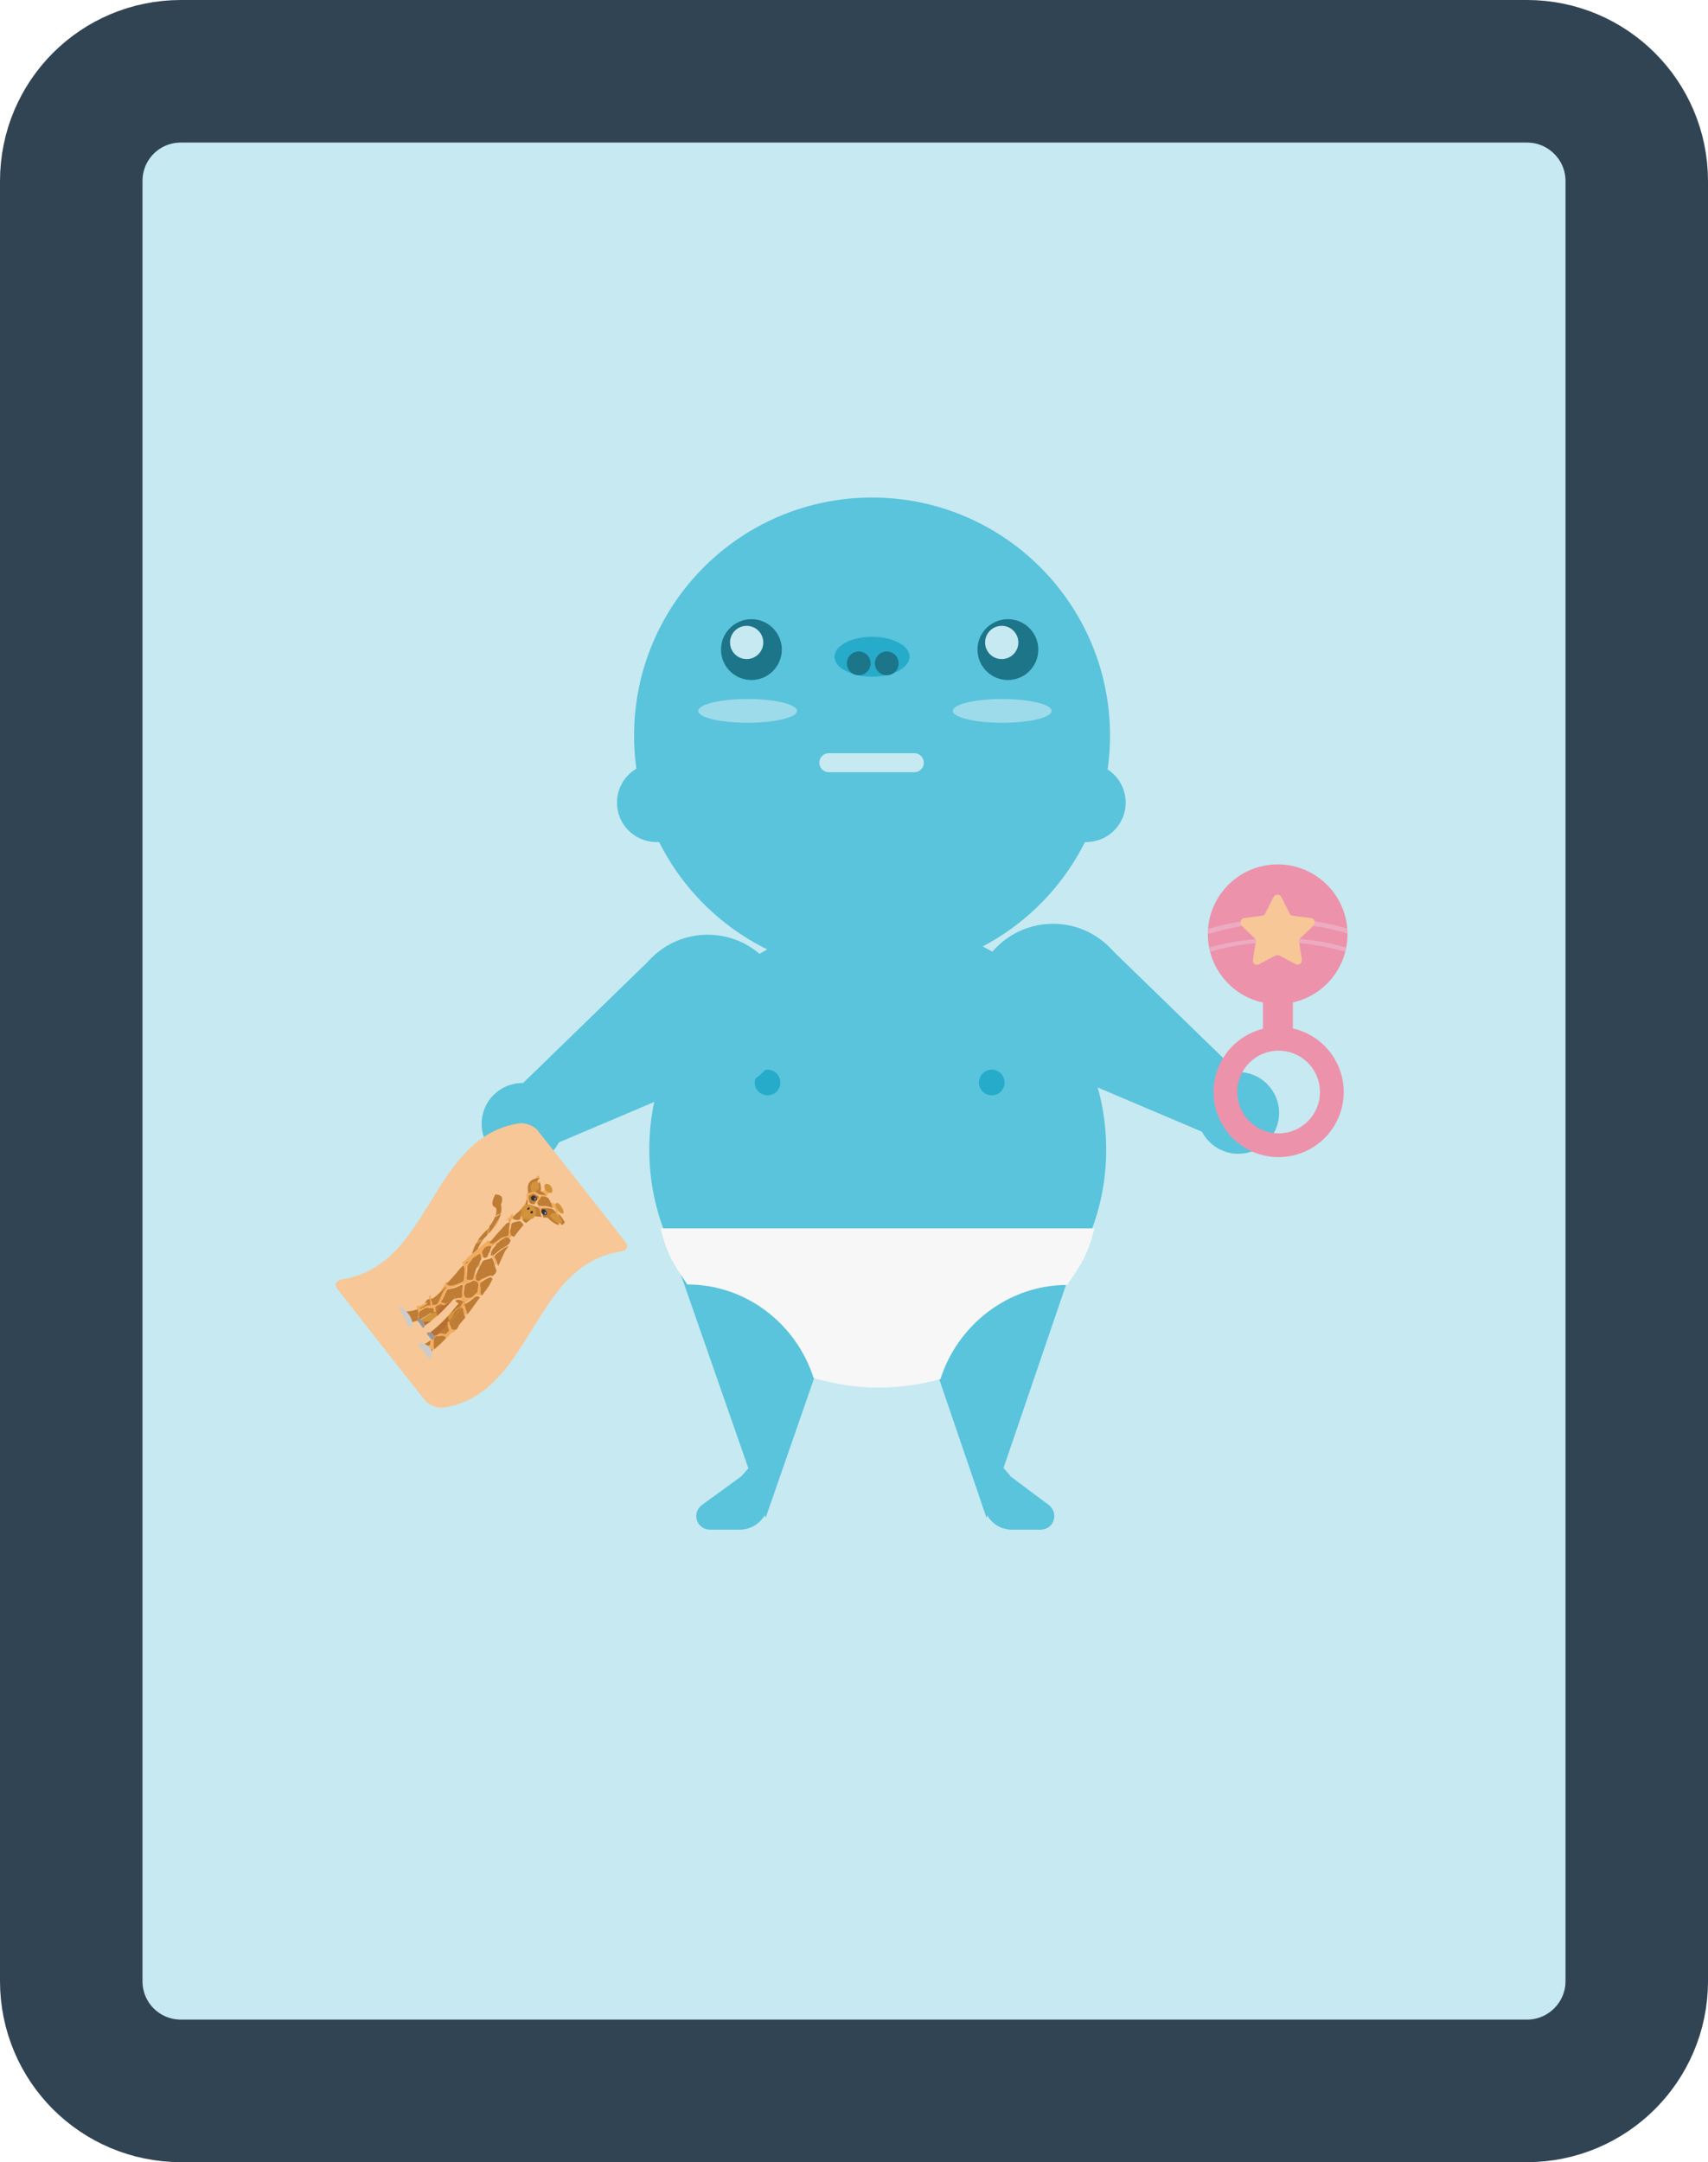 <?xml version="1.0" encoding="utf-8"?>
<!-- Generator: Adobe Illustrator 18.0.0, SVG Export Plug-In . SVG Version: 6.00 Build 0)  -->
<!DOCTYPE svg PUBLIC "-//W3C//DTD SVG 1.1//EN" "http://www.w3.org/Graphics/SVG/1.1/DTD/svg11.dtd">
<svg version="1.1" xmlns="http://www.w3.org/2000/svg" xmlns:xlink="http://www.w3.org/1999/xlink" x="0px" y="0px" width="359.6px"
	 height="455px" viewBox="0 0 359.6 455" enable-background="new 0 0 359.6 455" xml:space="preserve">
<g id="Layer_1">
	<g id="Layer_24">
	</g>
</g>
<g id="Layer_36" display="none">
</g>
<g id="Layer_14">
</g>
<g id="Layer_35">
</g>
<g id="Layer_2" display="none">
</g>
<g id="Layer_4">
</g>
<g id="Layer_7">
</g>
<g id="Layer_6">
</g>
<g id="Layer_8">
</g>
<g id="Layer_5">
</g>
<g id="Layer_11">
</g>
<g id="Layer_5_copy">
	<g id="Layer_10">
	</g>
</g>
<g id="Layer_13">
</g>
<g id="Layer_12" display="none">
</g>
<g id="Layer_19">
	<g id="Layer_20">
	</g>
	<g id="Layer_31">
	</g>
	<g id="Layer_26" display="none">
	</g>
	<g id="Layer_29">
	</g>
	<g id="Layer_28">
	</g>
	<g id="Layer_37">
	</g>
	<g id="Layer_21">
	</g>
</g>
<g id="Layer_18">
</g>
<g id="Layer_34">
	<path fill="#C7E9F1" stroke="#314453" stroke-width="30" stroke-miterlimit="10" d="M321.5,440H38.1C25.3,440,15,429.7,15,416.9
		V38.1C15,25.3,25.3,15,38.1,15h283.4c12.7,0,23.1,10.3,23.1,23.1v378.8C344.6,429.7,334.2,440,321.5,440z"/>
	<g>
		<g>
			<polygon fill="#59C4DC" points="185.2,253.5 207.7,319.4 230.2,253.5 			"/>
			<path fill="#59C4DC" d="M212.9,310.8l7.9,5.9c2.2,1.7,1.1,5.2-1.7,5.2H213c-2.5,0-4.8-1.6-5.6-4.1l-2.7-8c-1-3,2.7-5.2,4.8-2.9
				l3,3.4C212.6,310.5,212.7,310.7,212.9,310.8z"/>
			<ellipse fill="none" cx="181.4" cy="142.1" rx="2.2" ry="1.9"/>
			<circle fill="#59C4DC" cx="184.8" cy="241.9" r="48.1"/>
			<circle fill="#59C4DC" cx="183.6" cy="154.8" r="50.1"/>
			<circle fill="#59C4DC" cx="138.2" cy="168.9" r="8.3"/>
			<circle fill="#59C4DC" cx="228.7" cy="168.9" r="8.3"/>
			<circle fill="#1D758A" cx="158.2" cy="136.7" r="6.4"/>
			<circle fill="#1D758A" cx="212.2" cy="136.7" r="6.4"/>
			
				<line fill="none" stroke="#C7E9F1" stroke-width="4" stroke-linecap="round" stroke-miterlimit="10" x1="174.5" y1="160.5" x2="192.5" y2="160.5"/>
			<circle fill="#C7E9F1" cx="157.2" cy="135.2" r="3.5"/>
			<circle fill="#C7E9F1" cx="210.9" cy="135.2" r="3.5"/>
			<ellipse fill="#9EDBEA" cx="157.4" cy="149.6" rx="10.4" ry="2.5"/>
			<ellipse fill="#9EDBEA" cx="211" cy="149.6" rx="10.4" ry="2.5"/>
			<ellipse fill="#27ABCA" cx="183.6" cy="138.2" rx="7.9" ry="4.2"/>
			<circle fill="#59C4DC" cx="221.7" cy="211.2" r="16.8"/>
			<polygon fill="#59C4DC" points="227,227.1 234,199.8 262.1,227.1 254.1,238.6 			"/>
			<polygon fill="#59C4DC" points="184.1,253.5 161.2,319.4 138.2,253.5 			"/>
			<path fill="#F7F7F7" d="M230.4,258.5h-91.3c1.4,6,3.3,8.3,5.6,11.8c12.5,0,23,8.4,26.6,19.7c4.3,1.2,8.8,2,13.4,2
				c4.6,0,9.1-0.6,13.3-1.8c3.6-11.3,14.2-19.8,26.7-19.8C227.1,266.7,229,264.5,230.4,258.5z"/>
			<circle fill="#27ABCA" cx="208.8" cy="227.8" r="2.7"/>
			<circle fill="#27ABCA" cx="161.6" cy="227.8" r="2.7"/>
			<path fill="#59C4DC" d="M155.9,310.8l-8.1,5.9c-2.3,1.7-1.1,5.2,1.7,5.2h6.2c2.6,0,4.9-1.6,5.8-4.1l2.8-8c1-3-2.8-5.2-4.9-2.9
				l-3,3.4C156.2,310.5,156.1,310.7,155.9,310.8z"/>
			<circle fill="#59C4DC" cx="260.7" cy="234.2" r="8.6"/>
			<circle fill="#59C4DC" cx="149" cy="213.5" r="16.8"/>
			<polygon fill="#59C4DC" points="143.6,229.4 136.7,202.1 108.6,229.4 116.5,240.9 			"/>
			<circle fill="#59C4DC" cx="110" cy="236.5" r="8.6"/>
			<circle fill="#1D758A" cx="180.8" cy="139.6" r="2.5"/>
			<circle fill="#1D758A" cx="186.7" cy="139.6" r="2.5"/>
		</g>
		<path fill="#F7C797" d="M130.5,263.4c-18.6,3-18.4,29.8-37,32.8c-1.4,0.2-3.2-0.5-4-1.5c-6.2-7.8-12.3-15.6-18.5-23.5
			c-0.8-1-0.1-1.8,1.2-2c18.6-3,18.4-29.8,37-32.8c1.4-0.2,3.2,0.5,4,1.5c6.2,7.8,12.3,15.6,18.5,23.5
			C132.5,262.4,131.9,263.2,130.5,263.4z"/>
		<g>
			<g>
				<g>
					<g>
						<path fill="#D2933B" d="M95.5,272.1c0.1,0.1,0.2,0.2,0.3,0.3c0.1,0.1,0.1,0.4-0.1,0.6c-2.1,2.5-4.2,4.6-6.3,5.9
							c-0.2,0.1-0.4,0-0.6-0.2c-0.1-0.2-0.2-0.3-0.3-0.5c-0.1-0.2-0.1-0.5,0.1-0.5c2.1-1,4.2-3,6.3-5.3
							C95.1,272,95.3,272,95.5,272.1z"/>
					</g>
					<g>
						<path fill="#D2933B" d="M97.5,273.7c0.1,0.1,0.2,0.2,0.3,0.3c0.1,0.1,0.1,0.4-0.1,0.6c-2.1,2.7-4.2,5.1-6.3,6.9
							c-0.2,0.1-0.4,0.1-0.6-0.1c-0.1-0.1-0.2-0.3-0.3-0.4c-0.1-0.2-0.1-0.4,0.1-0.6c2.1-1.6,4.2-3.9,6.3-6.5
							C97.1,273.7,97.4,273.6,97.5,273.7z"/>
					</g>
				</g>
				<g>
					<g>
						<path fill="#B77033" d="M94.2,277.5c0-0.1-0.1-0.2-0.1-0.2c-1.2,1.3-2.3,2.3-3.5,3.2c0,0-0.1,0.1-0.1,0.1
							c0.1,0.1,0.1,0.2,0.2,0.3c0.1,0.1,0.2,0.3,0.4,0.2c0.2-0.1,0.4-0.1,0.7-0.1c0.1,0,0.2,0,0.3,0c0.8-0.7,1.6-1.6,2.5-2.5
							c0,0,0,0,0-0.1C94.4,278.1,94.3,277.8,94.2,277.5z"/>
					</g>
					<g>
						<path fill="#B77033" d="M96.5,275.3c0.2-0.2,0.5-0.3,0.7-0.4c0.2-0.1,0.4-0.3,0.5-0.5c0.1-0.1,0.1-0.2,0.2-0.3
							c0-0.1,0-0.1-0.1-0.1c-0.1-0.1-0.2-0.2-0.3-0.3c-0.1-0.1-0.4,0-0.6,0.2c-0.7,0.9-1.4,1.7-2.1,2.5c0.2-0.1,0.3-0.3,0.5-0.4
							C95.7,275.8,96.1,275.6,96.5,275.3z"/>
					</g>
				</g>
				<g>
					<g>
						<path fill="#B77033" d="M94.3,277c-1.2,1.3-2.4,2.4-3.6,3.3c0,0,0.1,0.1,0.1,0.1c0.1,0.1,0.2,0.3,0.4,0.2
							c0.2-0.1,0.4-0.1,0.7-0.1c0.2,0,0.4,0,0.7,0c0.7-0.7,1.4-1.4,2.1-2.2c0-0.1-0.1-0.2-0.1-0.3C94.5,277.7,94.3,277.4,94.3,277z"
							/>
					</g>
					<g>
						<path fill="#B77033" d="M90.5,280.6c0,0.1,0,0.3,0.1,0.4c0.1,0.1,0.2,0.3,0.3,0.4c0,0,0,0,0,0
							C90.9,281.2,90.7,280.9,90.5,280.6C90.5,280.6,90.5,280.6,90.5,280.6z"/>
					</g>
					<g>
						<path fill="#B77033" d="M97.3,274.5c0.2-0.1,0.4-0.3,0.5-0.5c0,0,0,0,0,0c-0.1-0.1-0.2-0.2-0.3-0.2c-0.1-0.1-0.4,0-0.6,0.2
							c-0.4,0.5-0.8,1-1.3,1.5c0.3-0.2,0.6-0.4,0.9-0.6C96.8,274.7,97,274.6,97.3,274.5z"/>
					</g>
				</g>
				<g>
					<g>
						<path fill="#B77033" d="M92.1,276.9c1.2-1.1,2.4-2.4,3.6-3.8c0,0-0.1,0-0.1-0.1c-0.1-0.1-0.2-0.2-0.4,0
							c-0.2,0.1-0.5,0.2-0.7,0.3c-0.2,0-0.5,0.1-0.7,0.1c-0.7,0.7-1.4,1.4-2.1,2c0,0.1,0.1,0.3,0.1,0.4
							C91.9,276.2,92,276.5,92.1,276.9z"/>
					</g>
					<g>
						<path fill="#B77033" d="M95.9,272.8c0-0.2,0-0.3-0.1-0.4c-0.1-0.1-0.2-0.2-0.4-0.3c0,0,0,0,0,0
							C95.5,272.3,95.7,272.5,95.9,272.8C95.9,272.8,95.9,272.8,95.9,272.8z"/>
					</g>
					<g>
						<path fill="#B77033" d="M89.1,278.1c-0.2,0-0.4,0-0.5,0.1c0,0,0,0,0,0c0.1,0.2,0.2,0.3,0.3,0.5c0.1,0.2,0.4,0.3,0.6,0.2
							c0.4-0.3,0.8-0.5,1.3-0.9c-0.3,0.1-0.6,0.1-0.9,0.1C89.6,278.2,89.3,278.1,89.1,278.1z"/>
					</g>
				</g>
				<g>
					<path fill="#999999" d="M88.9,279.3c0.1,0.1,0.3,0.2,0.3,0.1c0.3-0.3,0.3-0.8-0.1-1.3c-0.3-0.5-0.8-0.7-1.3-0.7
						c-0.1,0-0.1,0.2-0.1,0.3C88.2,278.3,88.6,278.8,88.9,279.3z"/>
				</g>
				<g>
					<path fill="#999999" d="M90.9,282c0.1,0.1,0.3,0.1,0.4,0c0.2-0.4,0.2-0.9-0.1-1.2c-0.3-0.4-0.8-0.5-1.2-0.4
						c-0.1,0-0.2,0.2-0.1,0.3C90.3,281.2,90.6,281.6,90.9,282z"/>
				</g>
				<g>
					<path fill="#BF7C35" d="M90,273.5c0.7-0.4,1.6-0.3,2.2,0.3c0.5,0.6,0.5,1.6-0.2,2.2c-0.7,0.6-1.6,0.4-2.2-0.3
						C89.3,274.8,89.4,273.9,90,273.5z"/>
				</g>
				<g>
					<g>
						<path fill="#D2933B" d="M103.1,259.4c1-1.1,1.7-2.1,2.1-3.1c-0.2,0.3-0.4,0.6-0.6,0.9C104.1,257.9,103.6,258.6,103.1,259.4z"
							/>
						<path fill="#D2933B" d="M102.7,259.8c0.1-0.1,0.2-0.3,0.4-0.4c0-0.4,0-0.8,0-1.2c-0.1,0.2-0.3,0.3-0.5,0.5
							C102.6,259.1,102.6,259.5,102.7,259.8C102.6,259.9,102.7,259.8,102.7,259.8z"/>
						<path fill="#D2933B" d="M104.1,252.4c0.1-0.1,0.1-0.1,0.2-0.2C104.3,252.2,104.2,252.3,104.1,252.4z"/>
						<path fill="#D2933B" d="M105.4,253.4c0-0.1-0.1-0.2-0.1-0.3c-0.3,0.1-0.6,0.2-0.9,0.4c-0.1,0-0.1,0.1-0.2,0.1
							c0,0.1,0.1,0.2,0.1,0.3c0.1,0,0.2-0.1,0.2-0.1C104.9,253.6,105.2,253.5,105.4,253.4z"/>
						<path fill="#D2933B" d="M100.8,266.5c0.2-0.3,0.3-0.7,0.2-0.8c0,0-0.8-0.8-0.5-2.3c-0.2,0.2-0.4,0.4-0.6,0.6
							c-0.1,0.1-0.3,0.3-0.4,0.4c0,0-0.1,0.1-0.1,0.1c0,1,0.3,1.6,0.5,2c0.1,0.2,0.2,0.2,0.2,0.2
							C100.2,266.9,100.5,266.8,100.8,266.5z"/>
						<path fill="#D2933B" d="M105.4,255.5C105.4,255.5,105.4,255.5,105.4,255.5c0-0.1,0-0.2,0.1-0.3c-0.2,0.1-0.4,0.1-0.6,0.2
							c-0.2,0.1-0.3,0.2-0.5,0.2c0,0,0,0,0,0c0,0.1-0.1,0.3-0.1,0.4c0.3-0.2,0.6-0.4,1-0.5C105.3,255.6,105.4,255.6,105.4,255.5z"/>
						<path fill="#D2933B" d="M101.3,261.5c0.1-0.1,0.2-0.3,0.3-0.4c0,0,0,0,0,0c-0.1-0.2-0.4-0.2-0.7-0.1c-0.1,0-0.1,0-0.2,0
							c-0.2,0.3-0.3,0.5-0.5,0.7c0.3-0.1,0.5-0.1,0.8-0.2C101.1,261.5,101.2,261.5,101.3,261.5z"/>
						<path fill="#BF7C35" d="M101.5,261.1C101.5,261.1,101.6,261.1,101.5,261.1c0.3-0.4,0.7-0.8,1.1-1.2c0-0.4,0-0.8,0-1.2
							c-0.1,0.1-0.2,0.3-0.4,0.4c-0.6,0.6-1.2,1.3-1.6,1.9c0.1,0,0.1,0,0.2,0C101.1,260.9,101.4,260.8,101.5,261.1z"/>
						<path fill="#BF7C35" d="M103.1,259.4C103.1,259.4,103.1,259.4,103.1,259.4C103.1,259.4,103.1,259.4,103.1,259.4
							C103.1,259.4,103.1,259.4,103.1,259.4z"/>
						<path fill="#BF7C35" d="M103.1,259.4c0.5-0.8,1-1.5,1.5-2.3c0.2-0.3,0.4-0.6,0.6-0.9c0.1-0.2,0.2-0.5,0.2-0.7
							c-0.1,0-0.1,0.1-0.2,0.1c-0.3,0.2-0.6,0.4-1,0.5c-0.2,0.6-0.6,1.3-1.2,2C103.1,258.6,103,259,103.1,259.4
							C103.1,259.4,103.1,259.4,103.1,259.4z"/>
						<path fill="#BF7C35" d="M99.9,264c0.2-0.2,0.4-0.4,0.6-0.6c0-0.1,0-0.1,0-0.2c0.1-0.5,0.4-1.1,0.8-1.7c-0.1,0-0.2,0-0.3,0
							c-0.3,0.1-0.5,0.1-0.8,0.2c-0.3,0.6-0.5,1.1-0.7,1.7c-0.1,0.4-0.1,0.8-0.1,1.1c0,0,0.1-0.1,0.1-0.1
							C99.6,264.3,99.7,264.2,99.9,264z"/>
						<path fill="#BF7C35" d="M105.5,255.2c0.1-0.8,0.1-1.4-0.1-1.9c-0.3,0.1-0.6,0.2-0.9,0.4c-0.1,0-0.2,0.1-0.2,0.1
							c0.2,0.4,0.3,1.1,0.1,1.9c0.2-0.1,0.3-0.2,0.5-0.2C105.1,255.4,105.3,255.3,105.5,255.2z"/>
					</g>
					<path fill="#BF7C35" d="M105.7,252.1c0.2,0.8-0.6,2.1-0.6,2.1c0,0-1.2,0.1-1.4-0.7c-0.2-0.8,0.6-2.2,0.6-2.2
						C104.3,251.4,105.5,251.3,105.7,252.1z"/>
				</g>
				<g>
					<g>
						<path fill="#D2933B" d="M113.6,252.7c0.5-0.7,1-1.4,1.5-2.1"/>
						<path fill="#F0AC5F" d="M113.3,252.9c-0.1-0.2-0.1-0.4,0-0.5c0.5-0.8,1-1.5,1.5-2.2c0.1-0.2,0.4-0.1,0.6,0.1
							c0.2,0.2,0.3,0.6,0.2,0.7c-0.5,0.6-1,1.3-1.5,2c-0.1,0.2-0.4,0.2-0.6,0C113.3,253,113.3,252.9,113.3,252.9z"/>
					</g>
					<g>
						<path fill="#D2933B" d="M116.2,250.9c-0.2,0.3-0.8,0.1-1.2-0.3c-0.4-0.4-0.5-1-0.3-1.3c0.2-0.3,0.8-0.2,1.2,0.2
							C116.3,250,116.4,250.6,116.2,250.9z"/>
					</g>
					<g>
						<path fill="#D2933B" d="M114.3,253.5c0.9-0.1,1.9,0.1,2.8,0.4"/>
						<path fill="#F0AC5F" d="M113.9,253.7c0,0-0.1-0.1-0.1-0.2c-0.1-0.3,0-0.5,0.3-0.5c0.9-0.1,1.9,0,2.8,0.3
							c0.2,0.1,0.5,0.4,0.6,0.7c0.1,0.3,0,0.5-0.3,0.4c-0.9-0.3-1.9-0.5-2.8-0.4C114.2,254,114,253.9,113.9,253.7z"/>
					</g>
					<g>
						<path fill="#D2933B" d="M117.5,253.2c-0.4-0.2-0.7,0.2-0.5,0.7c0.2,0.6,0.7,1.2,1.1,1.4c0.4,0.2,0.7,0,0.5-0.6
							C118.4,254.1,117.9,253.4,117.5,253.2z"/>
					</g>
				</g>
				<g>
					<g>
						<path fill="#F0AC5F" d="M88.8,275.8c0.1,0,0.2-0.1,0.4-0.2c0,0,0,0,0,0c0.1,0,0.1-0.1,0.2-0.1c0.3-0.3,0.7-0.3,1.1-0.2
							c0.2,0,0.3,0,0.5,0c0.1,0,0.2,0,0.3,0.2c0,0.1,0,0.2,0.1,0.3c0.1-0.1,0.3-0.2,0.4-0.4c0,0,0-0.1,0-0.1c0-0.1,0-0.2,0.1-0.3
							c0.3-0.2,0.5-0.3,0.8-0.5c0.1,0,0.2-0.1,0.2-0.1c0.1-0.1,0.3-0.3,0.4-0.4c-0.1-0.1-0.3-0.1-0.4-0.2c-0.1,0-0.1-0.1,0-0.2
							c0.3-0.3,0.4-0.7,0.6-1c0.2-0.4,0.4-0.8,0.6-1.3c0,0,0-0.1,0.1-0.1c0.1,0,0.2,0,0.2-0.1c0.8-0.1,1.7-0.3,2.5-0.8
							c0.4-0.2,0.6-0.2,0.5,0.2c0,0.3-0.1,0.5-0.1,0.8c0,0.3,0,0.7,0,1c0,0.1,0,0.1,0,0.2c-0.1,0.3-0.1,0.4-0.4,0.4
							c-0.4,0.1-0.9,0.1-1.4,0.3c-0.1,0-0.2,0.1-0.2,0.2c0,0-0.1,0.1-0.1,0.1c0.1-0.1,0.3-0.2,0.4-0.3c0.1,0.1,0.1,0.2,0.2,0.3
							c0.2-0.1,0.3-0.2,0.5-0.2c0.1,0,0.2,0,0.3,0c0.2,0,0.3,0.1,0.4,0.1c0.1,0.1,0.2,0.2,0.3,0.3c0.1,0,0.1,0,0.1,0
							c0.1,0.1,0.2,0.2,0.3,0.3c0.1,0.1,0.1,0.4,0,0.6c-0.1,0.2-0.3,0.3-0.4,0.5c0.1,0,0.2,0.1,0.2,0.3c0.1,0.3,0.1,0.7,0.2,1
							c0,0.2,0.1,0.3,0.2,0.4c0,0,0.1,0.1,0.1,0.1c0.2-0.2,0.3-0.4,0.5-0.6c0,0,0,0,0-0.1c-0.2-0.6-0.4-1.2-0.6-1.9
							c0-0.1,0-0.1,0.1-0.2c0.4-0.3,0.8-0.6,1.3-0.8c0.2-0.1,0.4-0.3,0.6-0.5c0.3-0.3,0.5-0.4,0.8-0.3c0.1,0.1,0.2,0.1,0.3,0.1
							c0.1,0,0.1,0.1,0.2,0.1c0.1-0.2,0.2-0.3,0.4-0.5c-0.1,0-0.1-0.1-0.2-0.2c-0.2-0.3-0.1-0.7-0.1-1.1c0-0.3,0-0.7-0.1-1
							c0-0.3,0.1-0.5,0.4-0.6c0.5-0.3,1-0.5,1.4-0.8c0.3-0.2,0.4-0.1,0.7,0.1c0,0,0,0,0,0c0.1-0.2,0.2-0.4,0.2-0.7c0,0,0,0,0,0
							c0.1-0.2,0.2-0.4,0.3-0.7c0,0,0,0,0,0c0,0-0.1,0.1-0.1,0.1c0,0,0,0,0,0c-0.2,0.1-0.3,0.3-0.5,0.4c0,0-0.1,0-0.2,0
							c-0.2-0.2-0.5,0-0.8,0.1c-0.4,0.2-0.8,0.3-1.2,0.5c-0.2,0.1-0.4,0.2-0.6,0.4c-0.2,0.2-0.3,0.1-0.4,0c-0.1-0.1-0.2-0.2-0.3-0.3
							c0,0,0-0.1,0-0.2c0-0.1,0-0.1,0-0.2c-0.1-0.6,0.3-1.2,0.6-1.8c0.2-0.3,0.4-0.7,0.5-1c0-0.1,0.1-0.1,0.1-0.2
							c0.2-0.4,0.5-0.6,0.9-0.7c0.3,0,0.6-0.1,1-0.3c0.3-0.2,0.4-0.1,0.4,0.1c0.1,0.3,0.2,0.6,0.3,0.8c0.1,0.4,0.2,0.9,0.4,1.3
							c0,0.1,0,0.1,0,0.2c0.1-0.2,0.2-0.5,0.3-0.7c-0.1-0.4-0.2-0.8-0.4-1.2c-0.1-0.2-0.2-0.3-0.3-0.5c-0.1-0.1-0.1-0.3,0.1-0.6
							c0,0,0.1-0.1,0.1-0.1c0.6-0.5,1.2-1,1.8-1.4c0.2-0.2,0.5-0.3,0.7-0.3c0.5-0.7,1-1.4,1.5-2c-0.2-0.1-0.4-0.1-0.5-0.2
							c-0.3-0.4-0.4-0.9-0.2-1.5c0.1-0.2,0-0.4,0.1-0.6c0.1-0.6,0.1-0.7,0.7-0.8c0.3-0.1,0.7-0.2,1-0.2c0.1,0,0.3,0,0.4,0.1
							c0.2,0.2,0.5,0.4,0.7,0.7c0,0,0,0,0,0c0.2-0.2,0.3-0.4,0.5-0.6c-0.1,0-0.1,0-0.2,0.1c-0.1,0-0.2,0-0.2,0
							c-0.2-0.1-0.3-0.3-0.5-0.5c0,0,0-0.1,0-0.2c0-0.2,0-0.4,0-0.6c0.1-0.2,0.1-0.5,0.2-0.7c0.3-0.5,0.7-1,1-1.4
							c0.2-0.3,0.5-0.4,0.9-0.2c0.3,0.1,0.6,0.3,0.9,0.3c0.3,0,0.4,0.2,0.5,0.5c0.1,0.5,0.3,1.1,0.4,1.6c0.1,0,0.3,0,0.4,0.1
							c-0.1-0.3-0.1-0.6-0.2-0.8c-0.1-0.2-0.2-0.4-0.2-0.7c-0.1-0.4,0-0.5,0.3-0.5c0.6,0,1.1,0,1.7,0.1c0.4,0.1,0.7,0.3,1,0.8
							c0.1,0.2,0.2,0.4,0.2,0.6c0.1,0.4,0.1,0.7,0.2,1.1c0,0.2,0.1,0.4,0.1,0.5c0.1,0.2,0.2,0.4,0.2,0.5c0.2,0,0.3,0,0.4-0.1
							c0-0.1-0.1-0.3-0.1-0.4c-0.1-0.7-0.3-1.3-0.4-2c-0.4-0.5-0.9-0.9-1.3-1c0-0.1,0-0.1,0-0.2c0,0,0,0,0,0
							c-0.4-0.2-0.8-0.3-1.2-0.4c-0.4-0.1-0.8,0-1.2,0c-0.2,0-0.3-0.1-0.5-0.1c0,0-0.1-0.1-0.1-0.1c0,0,0,0,0,0
							c-0.3-0.5,0-0.8,0.2-1.1c0.1-0.2,0.2-0.4,0.4-0.6c0.1-0.1,0.1-0.2,0.3-0.1c0.3,0,0.6,0,0.9,0.1c0.1,0,0.2,0,0.3,0.1
							c-0.1-0.2-0.3-0.3-0.4-0.5c0,0,0,0,0,0c-0.4,0-0.8,0-1.2-0.1c-0.1,0-0.3-0.2-0.5-0.3c-0.2-0.1-0.4-0.3-0.6-0.4
							c-0.1-0.1-0.2-0.1-0.1-0.3c0.2-0.3,0.4-0.6,0.6-0.8c0.2-0.3,0.4-0.7,0.6-1c0,0,0,0,0,0c-0.1-0.2-0.1-0.4-0.2-0.5
							c-0.7,0.5-1,1.3-1.4,2.2c-0.1,0.3-0.2,0.6-0.5,0.8c-0.1,0.1-0.3,0.2-0.5,0.2c0,0.1,0.1,0.2,0.1,0.3c-0.1,0.2-0.2,0.5-0.3,0.8
							c0.1,0.3,0.1,0.5,0.2,0.8c0.1,0.3-0.1,0.5-0.3,0.7c-0.2,0.2-0.4,0.5-0.6,0.7c-0.4,0.6-0.6,1.3-0.7,2c0,0.1-0.1,0.2-0.2,0.2
							c-0.5,0.1-0.9,0.1-1.2-0.3c-0.1-0.1-0.1-0.2,0-0.4c-0.2,0.2-0.4,0.4-0.6,0.6c0,0.3-0.2,0.3-0.3,0.4c0,0-0.1,0-0.1,0
							c-0.2,0.2-0.4,0.4-0.6,0.6c0.1,0,0.1-0.1,0.2-0.1c0.3-0.2,0.5-0.2,0.5,0.2c0,0.2,0,0.4-0.1,0.6c0,0.4,0,0.9-0.1,1.3
							c0,0.1,0,0.3-0.1,0.4c0,0.1-0.1,0.2-0.2,0.2c-0.3,0.1-0.6,0.1-0.8,0.2c-0.4,0.1-0.8,0.4-1.2,0.7c-0.3,0.3-0.6,0.5-1,0.7
							c-0.1,0.1-0.3,0-0.4,0c-0.2,0-0.4,0-0.6,0c-0.2,0.3-0.5,0.5-0.8,0.7c-1.1,1-2.2,1.9-3.3,2.8c-0.2,0.2-0.3,0.4-0.5,0.6
							c-0.1,0.1-0.2,0.1-0.2,0.1c-0.2,0.1-0.3,0.3-0.5,0.4c0.2,0.2,0.3,0.5,0.3,0.9c0,0.5-0.1,0.9-0.1,1.4c0,0.3-0.1,0.6-0.1,0.8
							c0,0.1-0.1,0.2-0.2,0.3c-0.2,0.1-0.5,0.2-0.7,0.3c-0.5,0.2-1,0.3-1.4,0.5c-0.5,0.1-0.8,0.1-1.1-0.2c-0.1,0.1-0.2,0.2-0.3,0.3
							c0.1,0.1,0.1,0.2-0.1,0.4c-0.5,0.6-0.9,1.3-1.1,2c-0.1,0.4-0.3,0.8-0.5,1.1c-0.2,0.3-0.5,0.4-0.9,0.4c-0.3,0-0.3,0-0.3-0.3
							c0-0.3-0.1-0.7-0.1-1c-0.2,0-0.3,0.1-0.4,0.1c0,0.3,0.1,0.6,0.1,0.9c0,0.1,0,0.1,0,0.2c0.1,0.3,0.1,0.3-0.2,0.3
							c-0.4,0-0.7,0.1-1,0.3c-0.2,0.1-0.4,0.2-0.6,0.3c-0.1,0-0.3,0.1-0.4,0.1c0,0-0.1-0.1-0.1-0.1c0,0,0,0,0,0
							c-0.1,0.1-0.3,0.1-0.4,0.2c0.1,0.3,0.2,0.7,0.2,1c0,0.5-0.1,0.9-0.1,1.4c0.2-0.1,0.3-0.1,0.5-0.2c0-0.4,0.1-0.9,0.1-1.3
							C88.5,276.1,88.6,275.9,88.8,275.8z M111.7,253.1c-0.1-0.3-0.1-0.6-0.2-0.9c-0.2-0.5,0-0.6,0.5-0.8c0,0,0.1,0,0.2-0.1
							c0.3-0.2,0.5-0.1,0.8,0.1c0.2,0.1,0.3,0.2,0.5,0.3c0.1,0.1,0.2,0.1,0.1,0.3c-0.1,0.2-0.3,0.5-0.4,0.7
							c-0.1,0.2-0.3,0.5-0.5,0.7c-0.1,0-0.2,0-0.3,0c-0.2-0.1-0.3-0.1-0.4-0.2C111.7,253.2,111.7,253.1,111.7,253.1z M99.9,269.6
							c0.1,0.1,0.2,0.1,0.4,0.1c0.1,0.3,0.4,0.3,0.3,0.8c-0.1,0.5-0.1,0.9-0.2,1.4c0,0.1-0.1,0.2-0.2,0.2c-0.3,0.3-0.6,0.5-0.9,0.8
							c-0.2,0.2-0.3,0.2-0.5,0.2c-0.4,0-0.9,0-1.1-0.3c-0.2-0.3-0.2-0.7-0.1-1.2c0.1-0.3,0.1-0.5,0.1-0.8c0-0.4,0.1-0.6,0.5-0.8
							c0.3-0.2,0.6-0.2,0.9-0.4C99.6,269.4,99.7,269.5,99.9,269.6z M104.4,261.7c0.2-0.1,0.4-0.3,0.6-0.5c0.3-0.2,0.6-0.4,1-0.6
							c0.1-0.1,0.2-0.1,0.3-0.1c0.2,0,0.4,0.1,0.5,0.1c0.2,0.2,0.3,0.3,0.4,0.5c0,0,0,0.2-0.1,0.3c-0.1,0.2-0.1,0.3-0.3,0.5
							c-0.1,0.2-0.3,0.3-0.5,0.4c-0.2,0.1-0.5,0.2-0.7,0.4c-0.4,0.2-0.7,0.5-1.1,0.8c-0.2,0.2-0.5,0.4-0.7,0.6
							c-0.1,0.1-0.3,0.1-0.5,0.2c0,0,0,0-0.1,0c-0.1-0.1-0.2-0.6-0.1-0.7c0.2-0.4,0.4-0.9,0.6-1.3C104,262,104.2,261.8,104.4,261.7z
							 M102.4,262.5c0.2-0.1,0.4-0.2,0.7-0.2c0.1,0,0.2,0,0.3,0c0.1,0,0.2,0.1,0.1,0.3c-0.1,0.3-0.2,0.6-0.3,0.9
							c-0.1,0.3-0.3,0.7-0.5,1c-0.1,0.1-0.2,0.1-0.3,0.2c-0.2,0-0.3,0.1-0.4,0.1c-0.1,0-0.1,0-0.1-0.1c-0.1-0.3-0.2-0.7-0.3-1
							c0-0.1,0-0.3,0.1-0.4C101.9,263,102.1,262.7,102.4,262.5z M98.2,268.7c0-0.6,0.1-1.2,0.1-1.8c0-0.4,0.2-0.8,0.5-1.2
							c0.1-0.1,0.1-0.2,0.2-0.2c0.1-0.1,0.2-0.3,0.3-0.4c0.2-0.4,0.5-0.6,0.9-0.7c0.2-0.1,0.4-0.3,0.6-0.4c0.1-0.1,0.2-0.1,0.2,0
							c0.1,0.3,0.2,0.6,0.2,0.9c0.1,0.3-0.1,0.6-0.3,0.8c-0.3,0.5-0.7,1-0.8,1.5c-0.2,0.5-0.4,1.1-0.5,1.6c-0.1,0.4-0.1,0.4-0.4,0.6
							c-0.3,0.1-0.6,0.1-0.9,0C98.2,269.2,98.2,269,98.2,268.7z"/>
					</g>
					<g>
						<path fill="#F0AC5F" d="M95.1,279.6C95.1,279.7,95.1,279.7,95.1,279.6c-0.2-0.3-0.3-0.6-0.4-0.9c0-0.1,0-0.2-0.1-0.3
							c-0.1,0.1-0.2,0.3-0.4,0.4c0.1,0.3,0.2,0.6,0.3,0.9c0.1,0.2,0,0.4-0.2,0.6c0,0-0.1,0.1-0.1,0.1c0,0,0,0,0,0
							c-0.1,0.1-0.1,0.1-0.2,0.2c-0.1,0.2-0.3,0.2-0.5,0.1c-0.2-0.2-0.4-0.2-0.7-0.1c-0.1,0-0.2,0-0.3,0c-0.2,0.2-0.5,0.4-0.7,0.7
							c0.4,0,0.8-0.1,1.2-0.1c0.5-0.1,0.8,0.1,0.9,0.5c0.4-0.4,0.8-0.8,1.1-1.2c0.4-0.1,0.8-0.3,1.1-0.7c0,0,0,0,0.1-0.1
							c-0.1,0-0.3,0.1-0.4,0.1C95.5,279.9,95.3,279.8,95.1,279.6z"/>
					</g>
					<g>
						<path fill="#F0AC5F" d="M91,284.1c0,0,0.1,0.1,0.1,0.1c0.1-0.1,0.3-0.2,0.4-0.3c-0.1-0.3-0.2-0.5-0.2-0.8c0-0.4,0-0.9,0-1.3
							c0,0,0-0.1,0-0.1c-0.2,0.1-0.3,0.3-0.5,0.4c0,0.3-0.1,0.6-0.1,0.9c0,0.1-0.1,0.1-0.1,0.2c-0.3,0.1-0.6,0.2-1,0.2
							c-0.1,0-0.3,0-0.4-0.1c0,0,0,0,0,0c0,0-0.1,0-0.1,0c-0.2,0.1-0.2,0.3-0.1,0.6c0.4,0.1,0.8,0.1,1.2,0
							C90.4,283.6,90.7,283.8,91,284.1z"/>
					</g>
					<g>
						<path fill="#F0AC5F" d="M84.9,276.6C84.9,276.6,84.9,276.6,84.9,276.6c0.2,0.4,0.3,0.7,0.5,1.1c0.2,0.2,0.5,0.4,0.7,0.5
							c0.1,0.1,0.2,0.1,0.3,0.2c0.2,0,0.4-0.1,0.5-0.1c-0.5-0.3-1-0.7-1.5-1.1C85.2,276.9,85.1,276.8,84.9,276.6z"/>
					</g>
					<g>
						<path fill="#F0AC5F" d="M94.3,278.8c0.1-0.1,0.2-0.3,0.4-0.4c0-0.2-0.1-0.4-0.1-0.5c-0.1,0-0.1,0.1-0.2,0.2
							c-0.1,0.1-0.1,0.2-0.2,0.3c0,0,0,0,0,0C94.2,278.5,94.2,278.7,94.3,278.8z"/>
					</g>
					<g>
						<path fill="#F0AC5F" d="M92.4,280.6c-0.2,0.2-0.5,0.5-0.7,0.7c0,0,0,0,0.1,0C92,281.1,92.2,280.8,92.4,280.6
							C92.5,280.6,92.5,280.6,92.4,280.6z"/>
					</g>
					<g>
						<path fill="#F0AC5F" d="M97.4,274c0,0.1-0.4,0.8-0.5,0.9c-0.3,0.2-0.6,0.3-0.9,0.5c-0.1,0.2-0.2,0.4-0.3,0.5
							c0.2-0.1,0.3-0.2,0.5-0.4c0.3-0.2,0.6-0.4,0.8-0.4c0.1,0,0.1,0,0.2,0c0.1-0.2,0.3-0.3,0.4-0.5c0.2-0.2,0.2-0.5,0-0.6
							c-0.1-0.1-0.2-0.2-0.3-0.3c0,0-0.1,0-0.1,0C97.3,273.9,97.4,273.9,97.4,274C97.4,274,97.4,274,97.4,274z"/>
					</g>
					<g>
						<path fill="#F0AC5F" d="M91.3,275.8c0,0.1,0,0.2,0.1,0.3c0.2,0,0.3-0.1,0.5-0.1c0-0.2-0.1-0.3-0.1-0.5
							C91.6,275.6,91.4,275.7,91.3,275.8z"/>
					</g>
					<g>
						<path fill="#F0AC5F" d="M93.4,274.7c0.6-0.3,1.2-0.7,1.7-1c0,0,0.1-0.1,0.1-0.1c-0.1,0.1-0.2,0.2-0.3,0.2
							c-0.4,0.2-0.7,0.4-1.1,0.5c-0.1,0-0.2-0.1-0.3-0.1c-0.1,0-0.2-0.1-0.3-0.1c-0.1,0.1-0.3,0.3-0.4,0.4c0.1,0,0.3,0.1,0.4,0.1
							C93.3,274.6,93.3,274.7,93.4,274.7z"/>
					</g>
					<g>
						<path fill="#BF7C35" d="M113.1,249.6c-0.2,0.3-0.4,0.6-0.6,0.8c-0.1,0.1,0,0.2,0.1,0.3c0.2,0.1,0.4,0.3,0.6,0.4
							c0.2,0.1,0.3,0.3,0.5,0.3c0.4,0,0.9,0.1,1.2,0.1c0,0,0,0,0,0c-0.3-0.4-0.7-0.7-1.1-0.8c0.2-0.6,0-1.5-0.2-2.1c0,0,0,0,0,0
							C113.5,248.9,113.3,249.2,113.1,249.6z"/>
					</g>
					<g>
						<path fill="#BF7C35" d="M89.5,284.7c0.2,0.2,0.5,0.3,0.7,0.2c0.3-0.2,0.6-0.4,0.9-0.7c0,0-0.1-0.1-0.1-0.1
							c-0.3-0.3-0.6-0.5-0.9-0.4c-0.4,0.1-0.8,0.1-1.2,0c0,0,0,0.1,0.1,0.1C89.1,284.1,89.3,284.4,89.5,284.7z"/>
					</g>
					<g>
						<path fill="#BF7C35" d="M118.2,257.8c0.5-0.1,0.7-0.6,0.7-0.6c0,0-0.5-1-1.3-1.8c0.1,0.7,0.3,1.3,0.4,2
							C118.1,257.5,118.2,257.7,118.2,257.8z"/>
					</g>
					<g>
						<path fill="#BF7C35" d="M85.4,277.6c0,0.1,0.1,0.1,0.1,0.2c0.2,0.3,0.5,0.6,0.7,0.6c0.1,0,0.1,0,0.2,0c-0.1,0-0.2-0.1-0.3-0.2
							C85.9,278,85.7,277.8,85.4,277.6z"/>
					</g>
					<g>
						<path fill="#BF7C35" d="M107.5,256.6c-0.1,0.1-0.3,0.3-0.4,0.4c0,0,0.1,0,0.1,0C107.4,256.9,107.5,256.8,107.5,256.6z"/>
					</g>
					<g>
						<path fill="#BF7C35" d="M95.3,270.5c0.5-0.1,1-0.3,1.4-0.5c0.2-0.1,0.5-0.2,0.7-0.3c0.1,0,0.2-0.2,0.2-0.3
							c0.1-0.3,0.1-0.6,0.1-0.8c0.1-0.5,0.1-1,0.1-1.4c0-0.4-0.1-0.7-0.3-0.9c-0.2,0.2-0.4,0.4-0.7,0.7c0,0,0,0,0,0
							c-0.9,1.2-1.9,2.2-2.8,3.2C94.4,270.6,94.8,270.6,95.3,270.5z"/>
					</g>
					<g>
						<path fill="#BF7C35" d="M88.1,276.5c0-0.3-0.1-0.7-0.2-1c-1,0.4-1.9,0.5-2.9,0.5c-0.2,0-0.2,0.3-0.1,0.6
							c0.2,0.2,0.3,0.4,0.5,0.5c0.5,0.4,1,0.8,1.5,1.1c0.3-0.1,0.7-0.2,1-0.3C88,277.4,88,277,88.1,276.5z"/>
					</g>
					<g>
						<path fill="#BF7C35" d="M98.3,265.8c0.2-0.2,0.3-0.4,0.5-0.6c-0.1,0.1-0.2,0.2-0.4,0.3c0,0,0,0,0,0c-0.1,0.1-0.3,0.2-0.4,0.3
							C98.2,266,98.2,266,98.3,265.8z"/>
					</g>
					<g>
						<path fill="#BF7C35" d="M89.8,274.5c-0.5,0.3-1,0.6-1.5,0.8c0,0,0,0,0,0c0,0,0.1,0.1,0.1,0.1c0.1,0,0.3,0,0.4-0.1
							c0.2-0.1,0.4-0.2,0.6-0.3c0.3-0.2,0.6-0.3,1-0.3c0.3,0,0.3,0,0.2-0.3c0-0.1,0-0.1,0-0.2c0-0.3-0.1-0.6-0.1-0.9"/>
					</g>
					<g>
						<path fill="#BF7C35" d="M113.1,254c-0.3,0-0.6-0.2-0.9-0.3c-0.4-0.2-0.7-0.1-0.9,0.2c-0.3,0.5-0.7,0.9-1,1.4
							c-0.1,0.2-0.2,0.5-0.2,0.7c0,0.2,0,0.4,0,0.6c0,0.1,0,0.1,0,0.2c0.1,0.2,0.3,0.3,0.5,0.5c0,0,0.2,0,0.2,0c0.1,0,0.1,0,0.2-0.1
							c0,0,0.1-0.1,0.1-0.1c0.5-0.4,1-0.8,1.4-1.2c0.5,0.1,1,0.1,1.5,0.2c-0.1-0.5-0.3-1.1-0.4-1.6
							C113.5,254.3,113.4,254.1,113.1,254z"/>
					</g>
					<g>
						<path fill="#BF7C35" d="M104.4,267.2c-0.1,0.2-0.1,0.3-0.2,0.5C104.3,267.5,104.4,267.4,104.4,267.2z"/>
					</g>
					<g>
						<path fill="#BF7C35" d="M104,265.7c-0.1-0.3-0.2-0.5-0.3-0.8c-0.1-0.2-0.1-0.3-0.4-0.1c-0.3,0.2-0.7,0.2-1,0.3
							c-0.4,0.1-0.7,0.2-0.9,0.7c0,0.1-0.1,0.1-0.1,0.2c-0.2,0.3-0.4,0.7-0.5,1c-0.3,0.6-0.7,1.3-0.6,1.8c0,0.1,0,0.1,0,0.2
							c0,0.1,0,0.2,0,0.2c0.1,0.1,0.2,0.3,0.3,0.3c0.1,0,0.2,0.1,0.4,0c0.2-0.2,0.4-0.3,0.6-0.4c0.4-0.2,0.8-0.3,1.2-0.5
							c0.3-0.1,0.6-0.3,0.8-0.1c0,0,0.1,0,0.2,0c0.2-0.1,0.3-0.3,0.5-0.4c0,0,0,0,0,0c0,0,0.1-0.1,0.1-0.1c0,0,0,0,0,0
							c0.1-0.2,0.1-0.3,0.2-0.5c0-0.1,0-0.1,0-0.2C104.2,266.6,104.1,266.1,104,265.7z"/>
					</g>
					<g>
						<path fill="#BF7C35" d="M92.8,280.6c0.3,0,0.5,0,0.7,0.1c0.1,0.1,0.3,0.1,0.5-0.1c0.1-0.1,0.1-0.1,0.2-0.2c0,0,0,0,0,0
							c0,0,0.1-0.1,0.1-0.1c0.2-0.2,0.3-0.4,0.2-0.6c-0.1-0.3-0.2-0.6-0.3-0.9c-0.6,0.6-1.2,1.2-1.8,1.8
							C92.6,280.6,92.7,280.6,92.8,280.6z"/>
					</g>
					<g>
						<path fill="#BF7C35" d="M94.3,278.8c0-0.2-0.1-0.3-0.1-0.5c0,0,0,0,0,0c-0.2,0.3-0.3,0.6-0.3,0.9c-0.5,0.5-0.9,0.9-1.4,1.4
							c0,0,0,0,0,0C93.1,280.1,93.7,279.5,94.3,278.8z"/>
					</g>
					<g>
						<path fill="#BF7C35" d="M91.3,274.6c0.4,0,0.7-0.1,0.9-0.4c0.2-0.4,0.4-0.8,0.5-1.1c0.3-0.7,0.6-1.4,1.1-2
							c0.1-0.2,0.1-0.3,0.1-0.4c-0.9,1-1.9,1.9-2.8,2.6c-0.1,0-0.1,0-0.2,0c0,0.3,0.1,0.7,0.1,1C91,274.6,91,274.6,91.3,274.6z"/>
					</g>
					<g>
						<path fill="#BF7C35" d="M112.2,250.2c0.3-0.8,0.7-1.6,1.4-2.2c0,0,0-0.1,0-0.1c0,0-1.8,0-2.3,1.2c-0.3,0.7-0.2,1.4,0,2
							c0.2,0,0.3-0.1,0.5-0.2C111.9,250.8,112,250.5,112.2,250.2z"/>
					</g>
					<g>
						<path fill="#BF7C35" d="M117.4,256.8c-0.1-0.4-0.1-0.7-0.2-1.1c0-0.2-0.1-0.4-0.2-0.6c-0.3-0.5-0.7-0.7-1-0.8
							c-0.6-0.1-1.1-0.1-1.7-0.1c-0.4,0-0.5,0.1-0.3,0.5c0.1,0.2,0.2,0.4,0.2,0.7c0.1,0.3,0.1,0.6,0.2,0.8c0.3,0,0.6,0.1,0.8,0
							c0.5,0.5,1.2,1.1,1.9,1.4c0.2,0.1,0.5,0.2,0.6,0.2c0-0.2-0.1-0.3-0.2-0.5C117.5,257.1,117.5,256.9,117.4,256.8z"/>
					</g>
					<g>
						<path fill="#BF7C35" d="M106.2,262.6c-0.6,0.4-1.2,0.9-1.8,1.4c-0.1,0-0.1,0.1-0.1,0.1c-0.2,0.3-0.2,0.4-0.1,0.6
							c0.1,0.2,0.2,0.3,0.3,0.5c0.1,0.4,0.2,0.8,0.4,1.2c0.4-0.8,0.7-1.6,1.1-2.4c0.2-0.5,0.5-1,0.9-1.5c0.1-0.1,0.1-0.2,0.2-0.3
							C106.7,262.4,106.4,262.5,106.2,262.6z"/>
					</g>
					<g>
						<path fill="#BF7C35" d="M97.7,276.5c-0.1-0.3-0.1-0.7-0.2-1c0-0.2-0.1-0.2-0.2-0.3c-0.9,1.1-1.8,2.2-2.7,3.2
							c0,0.1,0,0.2,0.1,0.3c0.1,0.3,0.3,0.7,0.4,1c0,0,0,0,0.1,0c0.2,0.2,0.3,0.2,0.6,0.1c0.1,0,0.3-0.1,0.4-0.1
							c0.2-0.3,0.3-0.6,0.4-0.8c0.5-0.6,0.9-1.1,1.4-1.7c0,0-0.1-0.1-0.1-0.1C97.8,276.8,97.7,276.7,97.7,276.5z"/>
					</g>
					<g>
						<path fill="#BF7C35" d="M96.3,275.6c-0.2,0.1-0.3,0.2-0.5,0.4c-0.3,0.5-0.5,1.1-0.8,1.6c-0.2,0.1-0.3,0.2-0.5,0.3
							c0.1,0.2,0.1,0.3,0.1,0.5c0.9-1,1.8-2.1,2.7-3.2c0,0-0.1,0-0.2,0C96.9,275.2,96.6,275.4,96.3,275.6z"/>
					</g>
					<g>
						<path fill="#BF7C35" d="M95.4,272.2c0.1,0.1,0.2,0.2,0.3,0.3c0.1,0.1,0.1,0.4,0,0.6c-0.1,0.2-0.3,0.3-0.4,0.5
							c0.1-0.1,0.2-0.1,0.2-0.2c0.5-0.2,0.9-0.3,1.4-0.3c0.3,0,0.3-0.1,0.4-0.4c0-0.1,0-0.1,0-0.2c0-0.3,0-0.7,0-1
							c0-0.3,0.1-0.5,0.1-0.8c0-0.4-0.2-0.4-0.5-0.2c-0.8,0.5-1.7,0.7-2.5,0.8c-0.1,0-0.2,0-0.2,0.1c-0.1,0.1-0.1,0.1-0.1,0.1
							c-0.2,0.4-0.4,0.8-0.6,1.3c-0.2,0.3-0.3,0.7-0.6,1c-0.1,0.1-0.1,0.2,0,0.2c0.1,0.1,0.3,0.1,0.4,0.2c0.5-0.5,1.1-1.1,1.6-1.7
							C95,272.1,95.2,272.1,95.4,272.2z"/>
					</g>
					<g>
						<path fill="#BF7C35" d="M93.8,274.3c0.4-0.1,0.8-0.3,1.1-0.5c0.1-0.1,0.2-0.2,0.3-0.2c0.1-0.2,0.3-0.3,0.4-0.5
							c0.2-0.2,0.2-0.4,0-0.6c-0.1-0.1-0.2-0.2-0.3-0.3c-0.1-0.1-0.4-0.1-0.5,0.1c-0.5,0.6-1.1,1.2-1.6,1.7c0.1,0,0.2,0.1,0.3,0.1
							C93.6,274.2,93.7,274.3,93.8,274.3z"/>
					</g>
					<g>
						<path fill="#BF7C35" d="M103.8,261.7c0.3-0.2,0.7-0.4,1-0.7c0.4-0.3,0.8-0.6,1.2-0.7c0.3-0.1,0.5-0.1,0.8-0.2
							c0.1,0,0.2-0.1,0.2-0.2c0.1-0.1,0.1-0.3,0.1-0.4c0-0.4,0-0.9,0.1-1.3c0-0.2,0-0.4,0.1-0.6c0-0.4-0.2-0.4-0.5-0.2
							c-0.1,0-0.1,0.1-0.2,0.1c-1,1.1-2.1,2.3-3.1,3.5c-0.2,0.2-0.4,0.4-0.5,0.6c0.2,0,0.4,0,0.6,0
							C103.5,261.7,103.7,261.8,103.8,261.7z"/>
					</g>
					<g>
						<path fill="#BF7C35" d="M100.9,272.9c-0.1,0-0.2-0.1-0.3-0.1c-0.2-0.1-0.5,0-0.8,0.3c-0.2,0.2-0.4,0.3-0.6,0.5
							c-0.4,0.3-0.8,0.6-1.3,0.8c-0.1,0.1-0.1,0.1-0.1,0.2c0.2,0.6,0.4,1.2,0.6,1.9c0,0,0,0,0,0.1c0.9-1.1,1.7-2.3,2.6-3.5
							C101,272.9,101,272.9,100.9,272.9z"/>
					</g>
					<g>
						<path fill="#BF7C35" d="M88.7,277.5c0.8-0.4,1.7-1,2.5-1.7c0-0.1,0-0.2-0.1-0.3c0-0.2-0.1-0.2-0.3-0.2c-0.2,0-0.3,0.1-0.5,0
							c-0.4-0.1-0.8-0.1-1.1,0.2c0,0-0.1,0.1-0.2,0.1c0,0,0,0,0,0c-0.1,0.1-0.2,0.2-0.4,0.2c-0.2,0.1-0.3,0.3-0.4,0.5
							c0,0.4-0.1,0.9-0.1,1.3C88.5,277.6,88.6,277.6,88.7,277.5C88.7,277.5,88.7,277.5,88.7,277.5z"/>
					</g>
					<g>
						<path fill="#BF7C35" d="M88.7,277.5C88.7,277.5,88.7,277.5,88.7,277.5c0.7-0.3,1.5-0.8,2.2-1.4c0.1,0,0.3,0,0.4,0
							c0-0.1,0-0.2-0.1-0.3C90.4,276.5,89.6,277,88.7,277.5z"/>
					</g>
					<g>
						<path fill="#BF7C35" d="M98.4,269.3c0.2,0.1,0.5,0.1,0.9,0c0.4-0.1,0.3-0.1,0.4-0.6c0.1-0.5,0.3-1,0.5-1.6
							c0.2-0.5,0.5-1,0.8-1.5c0.2-0.3,0.3-0.6,0.3-0.8c-0.1-0.3-0.1-0.6-0.2-0.9c0-0.1-0.1,0-0.2,0c-0.2,0.1-0.4,0.3-0.6,0.4
							c-0.3,0.2-0.6,0.4-0.9,0.7c-0.1,0.1-0.2,0.3-0.3,0.4c-0.1,0.1-0.1,0.2-0.2,0.2c-0.3,0.4-0.5,0.7-0.5,1.2
							c0,0.6-0.1,1.2-0.1,1.8C98.2,269,98.2,269.2,98.4,269.3z"/>
					</g>
					<g>
						<path fill="#BF7C35" d="M109.3,256.7c0.1,0,0.2-0.1,0.2-0.2c0.1-0.7,0.3-1.4,0.7-2c0.2-0.3,0.4-0.5,0.6-0.7
							c0.2-0.2,0.3-0.4,0.3-0.7c-0.1-0.3-0.1-0.5-0.2-0.8c-0.1,0.4-0.2,0.9-0.3,1.3c-0.5,0.4-0.9,0.9-1.4,1.4
							c-0.4,0.3-0.8,0.7-1.2,1.1c0,0.1,0,0.3,0,0.4C108.4,256.7,108.8,256.8,109.3,256.7z"/>
					</g>
					<g>
						<path fill="#BF7C35" d="M89.5,283.3c0.3,0,0.7-0.1,1-0.2c0.1,0,0.1-0.1,0.1-0.2c0-0.3,0.1-0.6,0.1-0.9
							c-0.6,0.4-1.1,0.8-1.7,1.1c0,0,0,0,0,0C89.2,283.3,89.4,283.3,89.5,283.3z"/>
					</g>
					<g>
						<path fill="#BF7C35" d="M97.8,270.8c0,0.3,0,0.5-0.1,0.8c-0.1,0.5-0.1,0.9,0.1,1.2c0.2,0.4,0.7,0.3,1.1,0.3
							c0.2,0,0.3-0.1,0.5-0.2c0.3-0.3,0.6-0.5,0.9-0.8c0.1-0.1,0.1-0.2,0.2-0.2c0.1-0.5,0.1-0.9,0.2-1.4c0.1-0.4-0.2-0.5-0.3-0.8
							c-0.1,0-0.3-0.1-0.4-0.1c-0.2-0.1-0.3-0.1-0.6,0c-0.3,0.2-0.6,0.3-0.9,0.4C98,270.2,97.9,270.3,97.8,270.8z"/>
					</g>
					<g>
						<path fill="#BF7C35" d="M109.7,257.1c-0.1-0.1-0.2-0.1-0.4-0.1c-0.3,0-0.6,0.1-1,0.2c-0.6,0.2-0.6,0.2-0.7,0.8
							c0,0.2,0,0.4-0.1,0.6c-0.2,0.6,0,1,0.2,1.5c0.2,0,0.3,0.1,0.5,0.2c0.7-0.9,1.3-1.7,2-2.5c0,0,0,0,0,0
							C110.2,257.6,109.9,257.4,109.7,257.1z"/>
					</g>
					<g>
						<path fill="#BF7C35" d="M102.9,268.9c-0.5,0.2-1,0.5-1.4,0.8c-0.3,0.2-0.4,0.3-0.4,0.6c0,0.3,0.1,0.7,0.1,1
							c0,0.4-0.1,0.8,0.1,1.1c0,0.1,0.1,0.1,0.2,0.2c0.2-0.2,0.3-0.4,0.5-0.7c0.1-0.2,0.3-0.3,0.4-0.5c0.6-0.8,1-1.6,1.3-2.3
							c0,0,0,0,0,0C103.3,268.7,103.2,268.7,102.9,268.9z"/>
					</g>
					<g>
						<path fill="#BF7C35" d="M91.3,283.1c0,0.3,0,0.6,0.2,0.8c0.8-0.7,1.6-1.4,2.4-2.3c-0.2-0.4-0.4-0.5-0.9-0.5
							c-0.4,0.1-0.8,0.1-1.2,0.1c0,0-0.1,0.1-0.1,0.1c0,0-0.1,0.1-0.1,0.1c-0.1,0.1-0.2,0.1-0.2,0.2c0,0,0,0.1,0,0.1
							C91.3,282.2,91.3,282.6,91.3,283.1z"/>
					</g>
					<g>
						<path fill="#BF7C35" d="M91.5,281.4c0.1,0,0.1,0,0.1-0.1c0,0,0.1-0.1,0.1-0.1c0,0,0,0-0.1,0C91.6,281.3,91.6,281.4,91.5,281.4
							z"/>
					</g>
					<g>
						<path fill="#BF7C35" d="M114.2,251.8c-0.2,0-0.2,0-0.3,0.1c-0.1,0.2-0.2,0.4-0.4,0.6c-0.2,0.3-0.5,0.6-0.2,1.1c0,0,0,0,0,0
							c0,0,0.1,0.1,0.1,0.1c0.2,0,0.4,0.1,0.5,0.1c0.4,0,0.8-0.1,1.2,0c0.4,0.1,0.8,0.2,1.2,0.4c0,0,0,0,0,0
							c-0.1-0.6-0.3-1.2-0.7-1.8c-0.1-0.2-0.2-0.3-0.3-0.4c-0.1,0-0.2,0-0.3-0.1C114.8,251.8,114.5,251.8,114.2,251.8z"/>
					</g>
					<g>
						<path fill="#BF7C35" d="M103.4,263.5c-0.1,0.2,0,0.7,0.1,0.7c0,0,0,0,0.1,0c0.2-0.1,0.3-0.1,0.5-0.2c0.3-0.2,0.5-0.4,0.7-0.6
							c0.4-0.3,0.7-0.6,1.1-0.8c0.2-0.1,0.5-0.3,0.7-0.4c0.2-0.1,0.3-0.2,0.5-0.4c0.1-0.1,0.2-0.3,0.3-0.5c0-0.1,0.1-0.2,0.1-0.3
							c-0.1-0.2-0.3-0.3-0.4-0.5c-0.1,0-0.3-0.1-0.5-0.1c-0.1,0-0.2,0-0.3,0.1c-0.3,0.2-0.7,0.4-1,0.6c-0.2,0.2-0.4,0.4-0.6,0.5
							c-0.2,0.1-0.3,0.3-0.4,0.6C103.8,262.6,103.6,263.1,103.4,263.5z"/>
					</g>
					<g>
						<path fill="#BF7C35" d="M96.6,274.3c-0.1,0.1-0.1,0.3-0.2,0.4c0.2-0.2,0.3-0.4,0.5-0.6c0.1-0.1,0.3-0.2,0.4-0.2
							c-0.1-0.1-0.2-0.2-0.3-0.3c-0.1,0-0.3-0.1-0.4-0.1c-0.1,0-0.2,0-0.3,0c-0.2,0.1-0.3,0.2-0.5,0.2c0.1,0.1,0.2,0.2,0.3,0.3
							C96.2,274.1,96.4,274.2,96.6,274.3z"/>
					</g>
					<g>
						<path fill="#BF7C35" d="M96.9,274.1c-0.2,0.2-0.3,0.4-0.5,0.6c-0.1,0.3-0.2,0.5-0.4,0.8c0.3-0.2,0.6-0.3,0.9-0.5
							c0.1-0.1,0.5-0.8,0.5-0.9c0,0,0,0,0,0c0,0-0.1-0.1-0.1-0.1C97.2,273.8,97,273.9,96.9,274.1z"/>
					</g>
					<g>
						<path fill="#BF7C35" d="M112.5,253.4c0.2-0.3,0.3-0.5,0.5-0.7c0.1-0.2,0.2-0.5,0.4-0.7c0.1-0.1,0-0.2-0.1-0.3
							c-0.2-0.1-0.3-0.2-0.5-0.3c-0.3-0.2-0.5-0.3-0.8-0.1c0,0-0.1,0-0.2,0.1c-0.4,0.2-0.6,0.3-0.5,0.8c0.1,0.3,0.2,0.6,0.2,0.9
							c0,0.1,0.1,0.1,0.1,0.1c0.1,0.1,0.3,0.1,0.4,0.2C112.3,253.4,112.4,253.4,112.5,253.4z"/>
					</g>
					<g>
						<path fill="#BF7C35" d="M101.5,263.6c0.1,0.4,0.2,0.7,0.3,1c0,0,0.1,0.1,0.1,0.1c0.1,0,0.3,0,0.4-0.1c0.1,0,0.2-0.1,0.3-0.2
							c0.2-0.4,0.3-0.7,0.5-1c0.1-0.3,0.2-0.6,0.3-0.9c0.1-0.2,0.1-0.3-0.1-0.3c-0.1,0-0.2-0.1-0.3,0c-0.2,0-0.5,0.1-0.7,0.2
							c-0.3,0.2-0.5,0.5-0.7,0.8C101.6,263.3,101.5,263.5,101.5,263.6z"/>
					</g>
					<g>
						<path fill="#BF7C35" d="M92.5,274.5c-0.3,0.1-0.5,0.3-0.8,0.5c0,0.1-0.1,0.2-0.1,0.3c0,0,0,0.1,0,0.1c0.4-0.3,0.7-0.6,1.1-1
							C92.7,274.5,92.6,274.5,92.5,274.5z"/>
					</g>
					<g>
						<path fill="#BF7C35" d="M92.5,275.1c0.3-0.1,0.6-0.3,0.9-0.4c-0.1,0-0.1-0.1-0.2-0.1c-0.1,0-0.3-0.1-0.4-0.1
							c-0.4,0.3-0.7,0.7-1.1,1c0,0.2,0.1,0.3,0.1,0.5c0.1-0.1,0.2-0.1,0.3-0.2C92.3,275.6,92.4,275.4,92.5,275.1z"/>
					</g>
				</g>
				<g>
					<g>
						<path fill="#D2933B" d="M113.4,250.2c-0.3,0.6-1.4,0.7-1.4,0.7c0,0-0.5-0.9-0.2-1.6c0.3-0.7,1.4-0.7,1.4-0.7
							C113.2,248.5,113.7,249.6,113.4,250.2z"/>
					</g>
					<g>
						<path fill="#D2933B" d="M116.9,255.3c-0.7-0.3-1.1,0.6-1.1,0.6c0,0,0.8,1.1,1.5,1.4c0.7,0.4,1.1-0.3,1.1-0.3
							C118.4,257,117.6,255.5,116.9,255.3z"/>
					</g>
				</g>
				<g>
					<g>
						<path fill="#333333" d="M112.8,252.6c-0.3,0.2-0.6,0.1-0.9-0.1c-0.2-0.3-0.2-0.6,0.1-0.8c0.3-0.2,0.6-0.1,0.9,0.2
							C113.1,252.1,113.1,252.5,112.8,252.6z"/>
					</g>
					<g>
						<path fill="#333333" d="M114.9,255.7c-0.3,0.1-0.6-0.1-0.8-0.4c-0.2-0.3-0.2-0.7,0.1-0.8c0.3-0.1,0.6,0,0.8,0.4
							C115.2,255.2,115.2,255.6,114.9,255.7z"/>
					</g>
				</g>
				<g>
					<path fill="#D2933B" d="M112.3,256.3c-0.7,0.5-1.7,0.5-2.3-0.1c-0.6-0.6-0.5-1.7,0.2-2.3c0.7-0.7,1.7-0.6,2.3,0.2
						C113.1,254.8,113,255.8,112.3,256.3z"/>
				</g>
				<g>
					<path fill="#DEDDDD" d="M112.8,252.3c-0.1,0-0.2,0-0.2,0c-0.1-0.1,0-0.2,0-0.2c0.1,0,0.2,0,0.2,0
						C112.9,252.2,112.8,252.3,112.8,252.3z"/>
				</g>
				<g>
					
						<ellipse transform="matrix(0.609 0.793 -0.793 0.609 244.279 9.386)" fill="#DEDDDD" cx="112.6" cy="252.5" rx="0.1" ry="0.1"/>
				</g>
				<g>
					<path fill="#DEDDDD" d="M114.9,255.4c-0.1,0-0.2,0-0.2-0.1c-0.1-0.1,0-0.2,0-0.2c0.1,0,0.2,0,0.2,0.1
						C115,255.2,115,255.3,114.9,255.4z"/>
				</g>
				<g>
					<path fill="#DEDDDD" d="M114.8,255.6c0,0-0.1,0-0.1-0.1c0,0,0-0.1,0-0.1c0,0,0.1,0,0.1,0.1
						C114.9,255.5,114.9,255.6,114.8,255.6z"/>
				</g>
				<g>
					<path fill="#333333" d="M112.1,255.3c-0.1,0.1-0.3,0.1-0.4,0c-0.1-0.1,0-0.3,0.1-0.4c0.1-0.1,0.3-0.1,0.4,0
						C112.2,255.1,112.2,255.2,112.1,255.3z"/>
				</g>
				<g>
					
						<ellipse transform="matrix(0.652 0.758 -0.758 0.652 231.524 4.11)" fill="#333333" cx="111.3" cy="254.4" rx="0.2" ry="0.3"/>
				</g>
				<g>
					<path fill="#B77033" d="M110.2,256c0,0-0.1-0.1-0.1-0.1c-0.3-0.5-0.3-1.1-0.3-1.4c0,0,0,0,0,0c0,0,0,0,0,0
						c-0.1,0.3-0.1,0.9,0.2,1.3c0.3,0.4,0.8,0.6,1.5,0.7c0,0,0,0,0,0c0,0,0,0,0,0C111,256.5,110.5,256.3,110.2,256z"/>
				</g>
				<g>
					<path fill="#CCCCCC" d="M86,279c0.1,0.3,0.4,0.4,0.5,0.3c0.5-0.3,0.4-1.2-0.1-2.2c-0.5-0.9-1.4-1.8-2.1-2.1
						c-0.2-0.1-0.3,0.1-0.1,0.4C84.8,276.7,85.4,277.9,86,279z"/>
				</g>
				<g>
					<path fill="#CCCCCC" d="M90.2,285.8c0.1,0.1,0.2,0.1,0.3,0c0.6-0.6,0.6-1.5,0-2.2c-0.6-0.7-1.5-1-2.2-0.9
						c-0.1,0-0.1,0.2-0.1,0.3C88.9,284,89.6,284.9,90.2,285.8z"/>
				</g>
			</g>
		</g>
		<g>
			<path fill="#ED92AB" d="M270.1,219.7h-2.1c-1.2,0-2.1-1-2.1-2.1v-10.2c0-1.2,1-2.1,2.1-2.1h2.1c1.2,0,2.1,1,2.1,2.1v10.2
				C272.3,218.7,271.3,219.7,270.1,219.7z"/>
			<circle fill="#ED92AB" cx="269" cy="196.6" r="14.7"/>
			<circle fill="none" stroke="#ED92AB" stroke-width="5" stroke-miterlimit="10" cx="269.2" cy="229.8" r="11.2"/>
			<path fill="#ECABC1" d="M283.5,196.4c0.1,0,0.1,0,0.2,0c0-0.3,0-0.7-0.1-1c-9.3-2.8-19.9-2.8-29.2,0.1c0,0,0,0-0.1,0
				c0,0.3,0,0.6,0,0.9c0.1,0,0.2,0.1,0.2,0.1c0,0,0.1,0,0.1,0C263.8,193.6,274.3,193.6,283.5,196.4z"/>
			<path fill="#ECABC1" d="M254.6,199.4c0.1,0.3,0.1,0.6,0.2,0.9c8.8-2.7,19.6-2.7,28.4,0c0.1-0.3,0.2-0.6,0.2-0.9
				C274.5,196.7,263.5,196.8,254.6,199.4z"/>
			<path fill="#F7C797" d="M269.8,188.8l1.7,3.4c0.1,0.3,0.4,0.5,0.7,0.5l3.8,0.5c0.8,0.1,1.1,1,0.5,1.6l-2.7,2.6
				c-0.2,0.2-0.3,0.5-0.3,0.8l0.6,3.7c0.1,0.8-0.7,1.3-1.3,1l-3.4-1.8c-0.3-0.1-0.6-0.1-0.9,0l-3.4,1.8c-0.7,0.4-1.5-0.2-1.3-1
				l0.6-3.7c0.1-0.3,0-0.6-0.3-0.8l-2.7-2.6c-0.5-0.5-0.2-1.5,0.5-1.6l3.8-0.5c0.3,0,0.6-0.2,0.7-0.5l1.7-3.4
				C268.5,188.1,269.5,188.1,269.8,188.8z"/>
		</g>
	</g>
</g>
<g id="Layer_23">
	<g id="Layer_25">
	</g>
</g>
<g id="Layer_22">
</g>
<g id="Layer_27">
</g>
<g id="Layer_17">
</g>
<g id="Layer_3">
</g>
<g id="Layer_15">
</g>
<g id="Layer_30">
</g>
<g id="Layer_16">
</g>
<g id="Layer_32">
</g>
<g id="Layer_33">
</g>
</svg>
